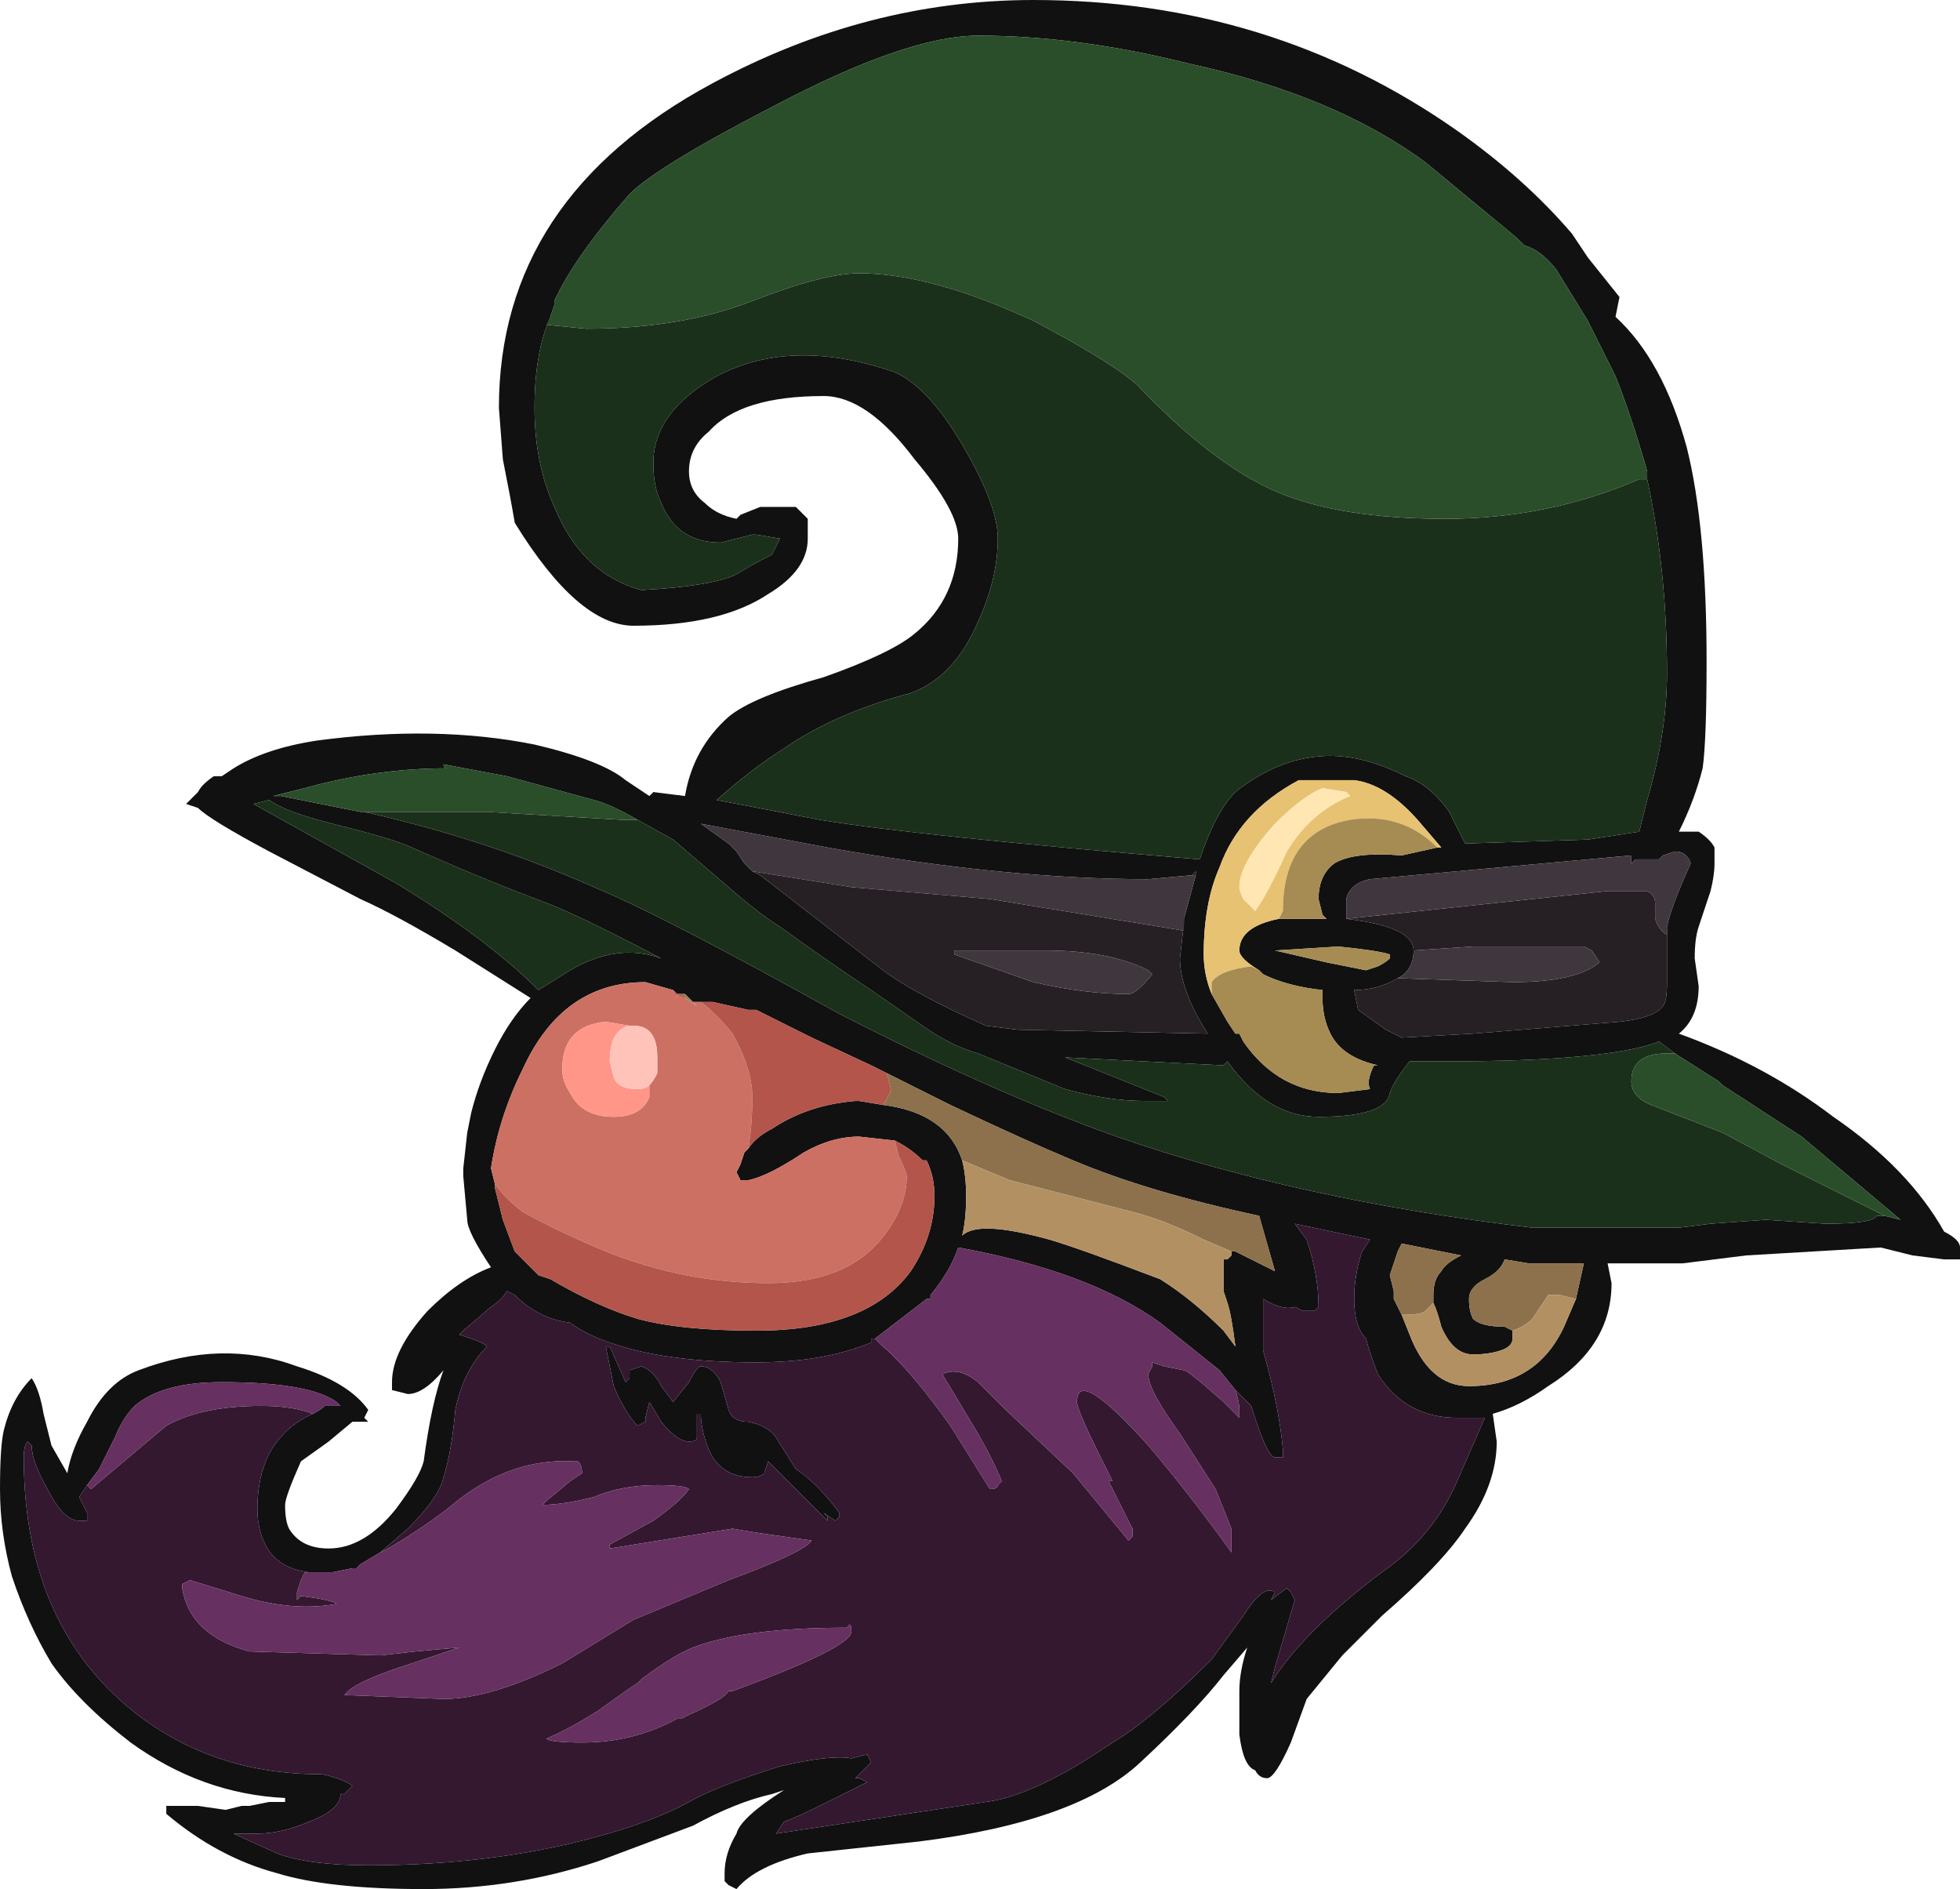 <?xml version="1.0" encoding="UTF-8" standalone="no"?>
<svg xmlns:ffdec="https://www.free-decompiler.com/flash" xmlns:xlink="http://www.w3.org/1999/xlink" ffdec:objectType="shape" height="23.85px" width="24.75px" xmlns="http://www.w3.org/2000/svg">
  <g transform="matrix(1.0, 0.0, 0.0, 1.0, 15.0, 21.2)">
    <path d="M5.8 -15.15 L5.8 -15.25 Q5.6 -15.95 5.4 -16.45 L5.05 -17.15 4.65 -17.8 Q4.45 -18.05 4.25 -18.1 L4.15 -18.2 3.0 -19.15 Q1.85 -20.0 0.0 -20.4 -1.4 -20.75 -2.65 -20.75 -3.55 -20.75 -5.25 -19.85 -6.7 -19.1 -7.05 -18.75 -7.75 -17.95 -8.0 -17.4 L-8.0 -17.35 -8.05 -17.2 Q-8.25 -16.75 -8.25 -16.05 -8.25 -15.35 -8.0 -14.8 -7.65 -13.95 -6.9 -13.75 -6.0 -13.8 -5.7 -13.95 -5.45 -14.1 -5.25 -14.2 L-5.15 -14.4 -5.45 -14.45 -5.5 -14.45 -5.9 -14.35 Q-6.45 -14.35 -6.65 -14.85 -6.75 -15.05 -6.75 -15.35 -6.75 -16.0 -5.95 -16.45 -5.0 -16.95 -3.7 -16.5 -3.25 -16.3 -2.8 -15.5 -2.4 -14.8 -2.4 -14.4 -2.4 -13.9 -2.65 -13.35 -2.95 -12.65 -3.5 -12.45 -4.45 -12.2 -5.1 -11.75 -5.5 -11.5 -5.95 -11.1 L-4.65 -10.85 Q-3.45 -10.65 0.15 -10.35 0.35 -10.95 0.6 -11.2 1.1 -11.6 1.65 -11.65 2.15 -11.7 2.75 -11.4 3.05 -11.3 3.3 -10.95 L3.5 -10.55 5.05 -10.6 5.7 -10.7 5.8 -11.1 Q6.05 -11.95 6.05 -12.7 6.05 -14.0 5.8 -15.15 M5.05 -17.95 L5.45 -17.45 5.4 -17.2 Q6.0 -16.65 6.3 -15.55 6.55 -14.55 6.55 -12.85 6.55 -11.85 6.5 -11.5 6.4 -11.1 6.2 -10.7 L6.45 -10.7 Q6.6 -10.6 6.65 -10.5 L6.65 -10.3 Q6.65 -10.15 6.6 -9.95 L6.45 -9.5 Q6.4 -9.35 6.4 -9.1 L6.45 -8.75 Q6.45 -8.35 6.2 -8.15 7.3 -7.75 8.15 -7.1 9.1 -6.45 9.55 -5.65 9.75 -5.55 9.75 -5.45 L9.75 -5.3 9.55 -5.3 9.15 -5.35 8.75 -5.45 7.05 -5.35 6.25 -5.25 5.3 -5.25 5.35 -5.0 Q5.35 -4.2 4.55 -3.7 4.2 -3.45 3.85 -3.35 L3.9 -3.0 Q3.9 -2.45 3.5 -1.9 3.2 -1.45 2.45 -0.8 L1.95 -0.3 1.5 0.25 1.3 0.8 Q1.1 1.25 1.0 1.25 0.9 1.25 0.85 1.15 0.7 1.1 0.65 0.7 L0.65 0.15 Q0.65 -0.1 0.75 -0.4 L0.45 -0.05 Q0.1 0.4 -0.6 1.05 -1.4 1.8 -3.4 2.05 L-4.8 2.2 Q-5.45 2.35 -5.7 2.65 L-5.8 2.6 -5.85 2.55 -5.85 2.45 Q-5.85 2.2 -5.7 1.95 -5.65 1.75 -5.1 1.4 L-5.25 1.45 Q-5.7 1.55 -6.25 1.85 L-7.45 2.3 Q-8.5 2.65 -9.65 2.65 -10.85 2.65 -11.5 2.45 -12.25 2.25 -12.9 1.7 L-12.9 1.6 -12.5 1.6 -12.15 1.65 -11.95 1.6 -11.85 1.6 -11.6 1.55 -11.4 1.55 -11.4 1.5 Q-12.45 1.45 -13.35 0.8 -14.0 0.3 -14.35 -0.2 -14.65 -0.7 -14.85 -1.3 -15.0 -1.85 -15.0 -2.4 -15.0 -2.95 -14.95 -3.15 -14.85 -3.55 -14.6 -3.8 -14.5 -3.65 -14.45 -3.35 L-14.35 -2.95 -14.15 -2.6 Q-14.1 -2.9 -13.9 -3.25 -13.65 -3.75 -13.25 -3.9 -12.2 -4.3 -11.25 -3.95 -10.6 -3.75 -10.35 -3.4 L-10.4 -3.3 -10.35 -3.25 -10.55 -3.25 -10.85 -3.0 -11.2 -2.75 Q-11.4 -2.3 -11.4 -2.2 -11.4 -2.0 -11.35 -1.9 -11.2 -1.65 -10.85 -1.65 -10.4 -1.65 -10.0 -2.15 -9.7 -2.55 -9.65 -2.75 -9.55 -3.5 -9.4 -3.9 -9.65 -3.6 -9.85 -3.6 L-10.05 -3.65 -10.05 -3.75 Q-10.05 -4.15 -9.6 -4.65 -9.2 -5.05 -8.8 -5.2 -9.1 -5.65 -9.1 -5.8 L-9.15 -6.35 -9.15 -6.45 -9.1 -6.9 -9.05 -7.15 Q-8.95 -7.55 -8.75 -7.95 -8.55 -8.35 -8.3 -8.6 L-9.25 -9.2 Q-10.0 -9.65 -10.45 -9.85 L-11.6 -10.45 Q-12.35 -10.85 -12.5 -11.0 L-12.65 -11.05 -12.5 -11.2 Q-12.45 -11.3 -12.3 -11.4 L-12.2 -11.4 -12.05 -11.5 Q-11.65 -11.75 -11.0 -11.85 -9.5 -12.05 -8.25 -11.8 -7.4 -11.6 -7.1 -11.35 L-6.8 -11.15 -6.75 -11.2 -6.35 -11.15 Q-6.25 -11.75 -5.8 -12.15 -5.5 -12.4 -4.6 -12.65 -3.75 -12.95 -3.45 -13.2 -2.9 -13.65 -2.9 -14.4 -2.9 -14.75 -3.45 -15.4 -4.05 -16.2 -4.6 -16.2 -5.65 -16.2 -6.05 -15.75 -6.3 -15.55 -6.3 -15.25 -6.3 -15.0 -6.1 -14.85 -5.95 -14.7 -5.7 -14.65 L-5.65 -14.7 -5.4 -14.8 -4.95 -14.8 -4.8 -14.65 -4.8 -14.4 Q-4.8 -14.0 -5.3 -13.7 -5.9 -13.3 -7.0 -13.3 -7.7 -13.3 -8.5 -14.6 -8.55 -14.9 -8.65 -15.4 L-8.7 -16.05 Q-8.7 -18.7 -6.0 -20.15 -4.05 -21.2 -1.95 -21.2 1.05 -21.2 3.4 -19.55 4.25 -18.95 4.85 -18.25 L5.05 -17.95 M6.05 -9.4 L6.05 -9.5 Q6.1 -9.75 6.35 -10.3 6.3 -10.45 6.15 -10.45 L6.0 -10.4 5.95 -10.35 5.65 -10.35 5.6 -10.3 5.6 -10.4 2.3 -10.1 Q2.05 -10.05 2.0 -9.85 L2.0 -9.6 Q2.85 -9.5 2.85 -9.2 2.85 -8.95 2.65 -8.85 2.4 -8.7 2.1 -8.7 L2.15 -8.45 2.5 -8.2 2.7 -8.1 3.6 -8.15 5.45 -8.3 Q5.9 -8.35 6.0 -8.5 6.05 -8.55 6.05 -8.8 L6.05 -9.4 M6.15 -7.9 L5.95 -8.05 Q5.3 -7.8 3.25 -7.8 L2.8 -7.8 Q2.6 -7.55 2.55 -7.4 2.5 -7.1 1.65 -7.1 1.0 -7.1 0.5 -7.8 L0.45 -7.75 -1.55 -7.85 -0.3 -7.35 -0.25 -7.3 -0.55 -7.3 Q-1.0 -7.3 -1.55 -7.45 L-2.65 -7.9 Q-3.0 -8.0 -3.35 -8.25 L-4.0 -8.7 Q-4.6 -9.1 -5.15 -9.5 -5.4 -9.65 -5.8 -10.0 L-6.5 -10.6 -6.95 -10.85 Q-7.3 -11.05 -7.5 -11.1 L-8.6 -11.4 -9.4 -11.55 Q-9.4 -11.5 -9.35 -11.5 -10.25 -11.5 -11.15 -11.25 L-11.55 -11.15 -11.45 -11.15 -10.45 -10.95 -10.4 -10.95 Q-8.85 -10.6 -7.5 -10.0 -6.65 -9.65 -4.4 -8.4 -2.45 -7.4 -0.9 -6.85 1.4 -6.05 4.35 -5.7 L6.2 -5.7 6.6 -5.75 7.3 -5.8 8.05 -5.75 Q8.65 -5.75 8.7 -5.85 L8.8 -5.85 9.0 -5.8 7.75 -6.85 6.75 -7.5 6.7 -7.55 6.15 -7.9 M3.15 -10.5 L3.2 -10.5 2.9 -10.85 Q2.5 -11.3 2.1 -11.35 L1.4 -11.35 Q0.65 -10.95 0.4 -10.25 0.2 -9.8 0.2 -9.15 0.2 -8.9 0.3 -8.65 L0.5 -8.3 0.6 -8.15 0.65 -8.15 0.7 -8.05 Q1.15 -7.4 1.9 -7.4 L2.3 -7.45 Q2.25 -7.55 2.35 -7.75 L2.4 -7.75 Q1.95 -7.85 1.8 -8.15 1.7 -8.35 1.7 -8.6 L1.7 -8.7 Q1.25 -8.75 0.95 -8.9 L0.9 -8.95 Q0.65 -9.1 0.65 -9.2 0.65 -9.5 1.15 -9.6 L1.75 -9.6 1.7 -9.65 1.65 -9.85 Q1.65 -10.15 1.85 -10.3 2.1 -10.45 2.7 -10.4 L3.15 -10.5 M2.4 -9.0 Q2.5 -9.05 2.55 -9.1 L2.55 -9.15 Q2.4 -9.2 1.9 -9.25 L1.1 -9.2 1.75 -9.05 2.25 -8.95 2.4 -9.0 M0.05 -10.15 L-0.5 -10.1 Q-2.3 -10.1 -4.55 -10.5 L-6.15 -10.8 -5.8 -10.55 -5.7 -10.45 -5.6 -10.3 -5.5 -10.2 -5.4 -10.15 -3.85 -8.95 Q-3.45 -8.65 -2.55 -8.25 L-2.15 -8.2 0.25 -8.15 Q-0.1 -8.7 -0.1 -9.1 L-0.05 -9.55 -0.05 -9.6 0.1 -10.15 0.1 -10.2 0.05 -10.15 M4.9 -4.8 L5.0 -5.25 4.3 -5.25 4.0 -5.3 Q3.95 -5.15 3.75 -5.05 3.55 -4.95 3.55 -4.8 3.55 -4.65 3.6 -4.55 3.7 -4.45 4.0 -4.45 L4.1 -4.4 4.1 -4.3 Q4.1 -4.2 3.95 -4.15 3.8 -4.1 3.6 -4.1 3.35 -4.1 3.2 -4.45 3.15 -4.65 3.1 -4.75 L3.1 -4.85 Q3.1 -5.05 3.2 -5.15 3.25 -5.25 3.45 -5.35 L2.7 -5.5 2.65 -5.4 2.55 -5.1 2.6 -4.9 2.6 -4.8 2.7 -4.6 2.8 -4.35 Q3.05 -3.7 3.55 -3.7 4.4 -3.7 4.75 -4.45 L4.9 -4.8 M-13.9 -2.45 L-14.0 -2.3 -13.9 -2.1 -13.9 -2.0 -14.0 -2.0 Q-14.2 -2.0 -14.4 -2.4 -14.6 -2.75 -14.6 -2.95 L-14.65 -3.0 Q-14.7 -2.95 -14.7 -2.8 -14.7 -0.85 -13.5 0.25 -12.45 1.2 -10.95 1.2 -10.9 1.2 -10.75 1.25 -10.6 1.3 -10.55 1.35 L-10.65 1.45 -10.7 1.45 Q-10.7 1.65 -11.1 1.8 -11.45 1.95 -11.75 1.95 L-12.05 1.95 -11.5 2.2 Q-11.1 2.35 -10.35 2.35 -8.8 2.35 -7.5 2.0 -6.75 1.8 -6.3 1.55 -5.95 1.35 -5.15 1.1 -4.5 0.95 -4.25 1.0 L-4.05 0.95 -4.0 1.05 -4.2 1.25 -4.15 1.25 -4.05 1.3 -4.55 1.55 Q-4.95 1.75 -5.1 1.8 L-5.2 1.95 -2.55 1.55 Q-2.15 1.5 -1.6 1.2 -1.4 1.1 -0.95 0.8 -0.45 0.5 0.3 -0.25 L0.7 -0.8 Q0.95 -1.2 1.1 -1.1 L1.05 -1.0 1.25 -1.15 1.3 -1.1 1.35 -1.0 1.1 -0.15 1.05 0.05 Q1.45 -0.6 2.45 -1.35 3.1 -1.8 3.4 -2.5 L3.75 -3.3 3.4 -3.3 Q2.75 -3.3 2.4 -3.85 2.3 -4.1 2.25 -4.3 2.1 -4.45 2.1 -4.8 2.1 -5.1 2.2 -5.4 L2.3 -5.55 1.35 -5.75 1.5 -5.55 Q1.65 -5.1 1.65 -4.7 L1.6 -4.65 1.45 -4.65 1.35 -4.7 Q1.2 -4.65 0.95 -4.8 L0.95 -4.15 Q1.15 -3.45 1.2 -2.9 L1.2 -2.8 1.1 -2.8 Q1.0 -2.8 0.8 -3.45 L0.6 -3.65 0.4 -3.9 -0.35 -4.5 Q-1.25 -5.15 -2.9 -5.45 -3.0 -5.15 -3.25 -4.85 L-3.25 -4.8 -3.3 -4.8 -3.95 -4.3 -4.0 -4.3 -4.0 -4.25 Q-4.6 -4.0 -5.45 -4.0 -6.6 -4.0 -7.3 -4.25 -7.6 -4.35 -7.8 -4.5 -8.2 -4.55 -8.5 -4.85 L-8.6 -4.9 Q-8.65 -4.8 -8.8 -4.7 L-9.15 -4.4 -9.2 -4.35 -9.05 -4.3 Q-8.9 -4.25 -8.85 -4.2 -9.15 -3.9 -9.25 -3.4 -9.3 -2.85 -9.4 -2.55 -9.45 -2.3 -9.85 -1.9 L-10.2 -1.6 -10.45 -1.45 -10.5 -1.4 -10.55 -1.4 -10.8 -1.35 -11.1 -1.35 Q-11.5 -1.4 -11.65 -1.7 -11.75 -1.9 -11.75 -2.15 -11.75 -2.55 -11.6 -2.85 -11.4 -3.2 -11.05 -3.35 -10.95 -3.4 -10.9 -3.45 L-10.7 -3.45 -10.75 -3.5 Q-11.1 -3.75 -12.2 -3.75 -12.95 -3.75 -13.3 -3.45 -13.45 -3.3 -13.55 -3.05 L-13.75 -2.65 -13.9 -2.45 M-2.85 -6.55 Q-2.8 -6.35 -2.8 -6.1 -2.8 -5.8 -2.85 -5.6 -2.65 -5.8 -1.75 -5.55 -1.4 -5.45 -0.35 -5.05 0.05 -4.8 0.45 -4.4 L0.6 -4.2 Q0.55 -4.6 0.5 -4.75 L0.45 -4.9 0.45 -5.3 0.5 -5.3 0.55 -5.35 0.55 -5.4 0.6 -5.4 1.1 -5.15 0.9 -5.85 Q-0.5 -6.15 -1.45 -6.55 -2.05 -6.8 -3.0 -7.25 L-3.8 -7.65 -4.0 -7.75 -4.75 -8.1 Q-4.95 -8.2 -5.45 -8.45 L-5.55 -8.45 -6.0 -8.55 -6.15 -8.55 -6.25 -8.55 -6.35 -8.65 -6.45 -8.65 -6.5 -8.7 -6.85 -8.8 Q-7.9 -8.8 -8.4 -7.7 -8.7 -7.1 -8.8 -6.45 L-8.75 -6.25 -8.75 -6.2 -8.65 -5.8 -8.5 -5.4 -8.2 -5.1 -8.05 -5.05 Q-7.45 -4.7 -6.95 -4.55 -6.4 -4.4 -5.45 -4.4 -4.05 -4.4 -3.5 -5.15 -3.2 -5.6 -3.2 -6.1 -3.2 -6.35 -3.3 -6.55 L-3.35 -6.55 Q-3.5 -6.7 -3.7 -6.8 L-4.15 -6.85 Q-4.5 -6.85 -4.85 -6.65 -5.3 -6.35 -5.55 -6.3 L-5.65 -6.3 -5.7 -6.4 -5.65 -6.5 -5.6 -6.65 -5.55 -6.7 Q-5.45 -6.85 -5.25 -6.95 -4.8 -7.25 -4.2 -7.3 L-4.15 -7.3 -3.85 -7.25 Q-3.05 -7.15 -2.85 -6.55 M-11.8 -11.05 L-10.0 -10.05 Q-8.85 -9.35 -8.2 -8.7 L-7.8 -8.95 Q-7.2 -9.3 -6.65 -9.1 -7.7 -9.65 -8.1 -9.8 -8.9 -10.1 -9.8 -10.5 -10.0 -10.6 -10.8 -10.8 -11.4 -10.95 -11.6 -11.1 L-11.8 -11.05 M-7.3 -4.2 L-7.1 -3.75 -7.05 -3.8 -7.05 -3.9 -6.9 -3.95 Q-6.75 -3.9 -6.65 -3.7 L-6.5 -3.5 -6.3 -3.75 Q-6.2 -3.95 -6.15 -3.95 -6.0 -3.95 -5.9 -3.75 L-5.8 -3.4 Q-5.75 -3.25 -5.55 -3.25 -5.3 -3.2 -5.2 -3.05 L-4.95 -2.65 Q-4.7 -2.5 -4.4 -2.1 L-4.4 -2.05 -4.45 -2.0 -4.6 -2.1 -4.55 -2.05 -4.55 -2.0 -5.3 -2.75 -5.35 -2.6 Q-5.4 -2.55 -5.5 -2.55 -5.9 -2.55 -6.05 -2.9 -6.15 -3.15 -6.15 -3.35 L-6.2 -3.35 -6.2 -3.05 Q-6.2 -3.0 -6.3 -3.0 -6.45 -3.0 -6.65 -3.25 L-6.8 -3.5 -6.85 -3.3 -6.85 -3.25 -6.95 -3.2 Q-7.1 -3.35 -7.25 -3.7 L-7.35 -4.2 -7.3 -4.2" fill="#111111" fill-rule="evenodd" stroke="none"/>
    <path d="M2.0 -9.6 L5.3 -9.95 5.8 -9.95 Q5.9 -9.9 5.9 -9.8 L5.9 -9.6 Q5.95 -9.45 6.05 -9.4 L6.05 -8.8 Q6.05 -8.55 6.0 -8.5 5.9 -8.35 5.45 -8.3 L3.6 -8.15 2.7 -8.1 2.5 -8.2 2.15 -8.45 2.1 -8.7 Q2.4 -8.7 2.65 -8.85 L4.1 -8.8 Q4.9 -8.8 5.2 -9.05 L5.1 -9.2 5.0 -9.25 3.6 -9.25 2.85 -9.2 Q2.85 -9.5 2.0 -9.6 M0.1 -10.15 L0.05 -10.15 0.1 -10.2 0.1 -10.15 M-5.5 -10.2 L-4.25 -10.0 -2.5 -9.85 -0.05 -9.45 -0.05 -9.55 -0.1 -9.1 Q-0.1 -8.7 0.25 -8.15 L-2.15 -8.2 -2.55 -8.25 Q-3.45 -8.65 -3.85 -8.95 L-5.4 -10.15 -5.5 -10.2 M-2.95 -9.2 L-2.95 -9.15 -1.95 -8.8 Q-1.3 -8.65 -0.75 -8.65 -0.65 -8.65 -0.45 -8.9 L-0.5 -8.95 Q-1.0 -9.2 -1.8 -9.2 L-2.95 -9.2" fill="#262024" fill-rule="evenodd" stroke="none"/>
    <path d="M6.05 -9.4 Q5.95 -9.45 5.9 -9.6 L5.9 -9.8 Q5.9 -9.9 5.8 -9.95 L5.3 -9.95 2.0 -9.6 2.0 -9.85 Q2.05 -10.05 2.3 -10.1 L5.6 -10.4 5.6 -10.3 5.65 -10.35 5.95 -10.35 6.0 -10.4 6.15 -10.45 Q6.3 -10.45 6.35 -10.3 6.1 -9.75 6.05 -9.5 L6.05 -9.4 M2.85 -9.2 L3.6 -9.25 5.0 -9.25 5.1 -9.2 5.2 -9.05 Q4.9 -8.8 4.1 -8.8 L2.65 -8.85 Q2.85 -8.95 2.85 -9.2 M0.05 -10.15 L0.1 -10.15 -0.05 -9.6 -0.05 -9.55 -0.05 -9.45 -2.5 -9.85 -4.25 -10.0 -5.5 -10.2 -5.6 -10.3 -5.7 -10.45 -5.8 -10.55 -6.15 -10.8 -4.55 -10.5 Q-2.3 -10.1 -0.5 -10.1 L0.05 -10.15 M-2.95 -9.2 L-1.8 -9.2 Q-1.0 -9.2 -0.5 -8.95 L-0.45 -8.9 Q-0.65 -8.65 -0.75 -8.65 -1.3 -8.65 -1.95 -8.8 L-2.95 -9.15 -2.95 -9.2" fill="#40363d" fill-rule="evenodd" stroke="none"/>
    <path d="M1.7 -11.25 Q1.45 -11.15 1.1 -10.8 0.65 -10.3 0.65 -10.0 0.65 -9.95 0.7 -9.85 0.8 -9.75 0.85 -9.7 1.0 -9.9 1.25 -10.45 1.55 -10.95 2.05 -11.15 L2.0 -11.2 1.7 -11.25 M0.3 -8.65 Q0.2 -8.9 0.2 -9.15 0.2 -9.8 0.4 -10.25 0.65 -10.95 1.4 -11.35 L2.1 -11.35 Q2.5 -11.3 2.9 -10.85 L3.2 -10.5 3.15 -10.5 Q2.7 -10.95 2.05 -10.85 1.2 -10.7 1.2 -9.7 L1.15 -9.6 Q0.65 -9.5 0.65 -9.2 0.65 -9.1 0.9 -8.95 L0.8 -9.0 Q0.4 -8.95 0.3 -8.8 L0.3 -8.65" fill="#e6c272" fill-rule="evenodd" stroke="none"/>
    <path d="M0.3 -8.65 L0.3 -8.8 Q0.4 -8.95 0.8 -9.0 L0.9 -8.95 0.95 -8.9 Q1.25 -8.75 1.7 -8.7 L1.7 -8.6 Q1.7 -8.35 1.8 -8.15 1.95 -7.85 2.4 -7.75 L2.35 -7.75 Q2.25 -7.55 2.3 -7.45 L1.9 -7.4 Q1.15 -7.4 0.7 -8.05 L0.65 -8.15 0.6 -8.15 0.5 -8.3 0.3 -8.65 M1.15 -9.6 L1.2 -9.7 Q1.2 -10.7 2.05 -10.85 2.7 -10.95 3.15 -10.5 L2.7 -10.4 Q2.1 -10.45 1.85 -10.3 1.65 -10.15 1.65 -9.85 L1.7 -9.65 1.75 -9.6 1.15 -9.6 M2.4 -9.0 L2.25 -8.95 1.75 -9.05 1.1 -9.2 1.9 -9.25 Q2.4 -9.2 2.55 -9.15 L2.55 -9.1 Q2.5 -9.05 2.4 -9.0" fill="#a68c52" fill-rule="evenodd" stroke="none"/>
    <path d="M-6.35 -8.6 L-6.45 -8.65 -6.35 -8.65 -6.25 -8.55 -6.2 -8.5 -6.35 -8.6" fill="#997d54" fill-rule="evenodd" stroke="none"/>
    <path d="M-4.95 -7.7 L-4.95 -7.7 M-6.15 -8.55 Q-5.95 -8.4 -5.75 -8.15 -5.5 -7.7 -5.5 -7.35 -5.5 -7.0 -5.55 -6.7 L-5.6 -6.65 -5.65 -6.5 -5.7 -6.4 -5.65 -6.3 -5.55 -6.3 Q-5.3 -6.35 -4.85 -6.65 -4.5 -6.85 -4.15 -6.85 L-3.7 -6.8 -3.65 -6.6 Q-3.55 -6.4 -3.55 -6.35 -3.55 -6.0 -3.8 -5.65 -4.25 -5.0 -5.3 -5.0 -6.35 -5.0 -7.35 -5.4 -7.95 -5.65 -8.4 -5.9 -8.6 -6.05 -8.75 -6.25 L-8.8 -6.45 Q-8.7 -7.1 -8.4 -7.7 -7.9 -8.8 -6.85 -8.8 L-6.5 -8.7 -6.45 -8.6 -6.45 -8.65 -6.4 -8.65 -6.35 -8.6 -6.2 -8.5 -6.25 -8.55 -6.15 -8.55 M-7.05 -8.25 L-7.35 -8.3 Q-7.9 -8.25 -7.9 -7.7 -7.9 -7.55 -7.8 -7.4 -7.65 -7.1 -7.25 -7.1 -6.9 -7.1 -6.8 -7.35 L-6.8 -7.5 Q-6.75 -7.55 -6.7 -7.65 L-6.7 -7.85 Q-6.7 -8.25 -7.0 -8.25 L-7.05 -8.25" fill="#cc7064" fill-rule="evenodd" stroke="none"/>
    <path d="M-7.05 -8.25 Q-7.3 -8.2 -7.3 -7.8 L-7.25 -7.6 Q-7.2 -7.45 -6.95 -7.45 -6.85 -7.45 -6.8 -7.5 L-6.8 -7.35 Q-6.9 -7.1 -7.25 -7.1 -7.65 -7.1 -7.8 -7.4 -7.9 -7.55 -7.9 -7.7 -7.9 -8.25 -7.35 -8.3 L-7.05 -8.25" fill="#ff9687" fill-rule="evenodd" stroke="none"/>
    <path d="M-6.8 -7.5 Q-6.85 -7.45 -6.95 -7.45 -7.2 -7.45 -7.25 -7.6 L-7.3 -7.8 Q-7.3 -8.2 -7.05 -8.25 L-7.0 -8.25 Q-6.7 -8.25 -6.7 -7.85 L-6.7 -7.65 Q-6.75 -7.55 -6.8 -7.5" fill="#ffc3ba" fill-rule="evenodd" stroke="none"/>
    <path d="M-3.8 -7.65 L-3.75 -7.45 Q-3.75 -7.4 -3.85 -7.25 L-4.15 -7.3 -4.2 -7.3 Q-4.8 -7.25 -5.25 -6.95 -5.45 -6.85 -5.55 -6.7 -5.5 -7.0 -5.5 -7.35 -5.5 -7.7 -5.75 -8.15 -5.95 -8.4 -6.15 -8.55 L-6.0 -8.55 -5.55 -8.45 -5.45 -8.45 Q-4.95 -8.2 -4.75 -8.1 L-4.0 -7.75 -3.8 -7.65 M-4.95 -7.7 L-4.95 -7.7 M-6.35 -8.6 L-6.4 -8.65 -6.45 -8.65 -6.45 -8.6 -6.5 -8.7 -6.45 -8.65 -6.35 -8.6 M-8.75 -6.25 Q-8.6 -6.05 -8.4 -5.9 -7.95 -5.65 -7.35 -5.4 -6.35 -5.0 -5.3 -5.0 -4.25 -5.0 -3.8 -5.65 -3.55 -6.0 -3.55 -6.35 -3.55 -6.4 -3.65 -6.6 L-3.7 -6.8 Q-3.5 -6.7 -3.35 -6.55 L-3.3 -6.55 Q-3.2 -6.35 -3.2 -6.1 -3.2 -5.6 -3.5 -5.15 -4.05 -4.4 -5.45 -4.4 -6.4 -4.4 -6.95 -4.55 -7.45 -4.7 -8.05 -5.05 L-8.2 -5.1 -8.5 -5.4 -8.65 -5.8 -8.75 -6.2 -8.75 -6.25" fill="#b3554b" fill-rule="evenodd" stroke="none"/>
    <path d="M1.7 -11.25 L2.0 -11.2 2.05 -11.15 Q1.55 -10.95 1.25 -10.45 1.0 -9.9 0.85 -9.7 0.8 -9.75 0.7 -9.85 0.65 -9.95 0.65 -10.0 0.65 -10.3 1.1 -10.8 1.45 -11.15 1.7 -11.25" fill="#ffe6b2" fill-rule="evenodd" stroke="none"/>
    <path d="M-8.05 -17.2 L-8.1 -17.1 -7.6 -17.05 Q-6.4 -17.05 -5.5 -17.4 -4.6 -17.75 -4.15 -17.75 -3.25 -17.75 -1.95 -17.15 -1.0 -16.65 -0.65 -16.35 0.3 -15.35 1.1 -15.0 1.9 -14.65 3.25 -14.65 4.55 -14.65 5.7 -15.15 L5.8 -15.15 Q6.05 -14.0 6.05 -12.7 6.05 -11.95 5.8 -11.1 L5.7 -10.7 5.05 -10.6 3.5 -10.55 3.3 -10.95 Q3.05 -11.3 2.75 -11.4 2.15 -11.7 1.65 -11.65 1.1 -11.6 0.6 -11.2 0.35 -10.95 0.15 -10.35 -3.45 -10.65 -4.65 -10.85 L-5.95 -11.1 Q-5.5 -11.5 -5.1 -11.75 -4.45 -12.2 -3.5 -12.45 -2.95 -12.65 -2.65 -13.35 -2.4 -13.9 -2.4 -14.4 -2.4 -14.8 -2.8 -15.5 -3.25 -16.3 -3.7 -16.5 -5.0 -16.95 -5.95 -16.45 -6.75 -16.0 -6.75 -15.35 -6.75 -15.05 -6.65 -14.85 -6.45 -14.35 -5.9 -14.35 L-5.5 -14.45 -5.45 -14.45 -5.15 -14.4 -5.25 -14.2 Q-5.45 -14.1 -5.7 -13.95 -6.0 -13.8 -6.9 -13.75 -7.65 -13.95 -8.0 -14.8 -8.25 -15.35 -8.25 -16.05 -8.25 -16.75 -8.05 -17.2 M6.15 -7.9 L6.05 -7.9 Q5.6 -7.9 5.6 -7.55 5.6 -7.35 5.85 -7.25 L6.75 -6.9 7.5 -6.5 8.8 -5.85 8.7 -5.85 Q8.65 -5.75 8.05 -5.75 L7.3 -5.8 6.6 -5.75 6.2 -5.7 4.35 -5.7 Q1.4 -6.05 -0.9 -6.85 -2.45 -7.4 -4.4 -8.4 -6.65 -9.65 -7.5 -10.0 -8.85 -10.6 -10.4 -10.95 L-8.85 -10.95 -7.15 -10.85 -6.95 -10.85 -6.5 -10.6 -5.8 -10.0 Q-5.4 -9.65 -5.15 -9.5 -4.6 -9.1 -4.0 -8.7 L-3.35 -8.25 Q-3.0 -8.0 -2.65 -7.9 L-1.55 -7.45 Q-1.0 -7.3 -0.55 -7.3 L-0.25 -7.3 -0.3 -7.35 -1.55 -7.85 0.45 -7.75 0.5 -7.8 Q1.0 -7.1 1.65 -7.1 2.5 -7.1 2.55 -7.4 2.6 -7.55 2.8 -7.8 L3.25 -7.8 Q5.3 -7.8 5.95 -8.05 L6.15 -7.9 M-11.8 -11.05 L-11.6 -11.1 Q-11.4 -10.95 -10.8 -10.8 -10.0 -10.6 -9.8 -10.5 -8.9 -10.1 -8.1 -9.8 -7.7 -9.65 -6.65 -9.1 -7.2 -9.3 -7.8 -8.95 L-8.2 -8.7 Q-8.85 -9.35 -10.0 -10.05 L-11.8 -11.05" fill="#1a301a" fill-rule="evenodd" stroke="none"/>
    <path d="M-8.05 -17.2 L-8.0 -17.35 -8.0 -17.4 Q-7.75 -17.95 -7.05 -18.75 -6.7 -19.1 -5.25 -19.85 -3.55 -20.75 -2.65 -20.75 -1.4 -20.75 0.0 -20.4 1.85 -20.0 3.0 -19.15 L4.15 -18.2 4.25 -18.1 Q4.45 -18.05 4.65 -17.8 L5.05 -17.15 5.4 -16.45 Q5.6 -15.95 5.8 -15.25 L5.8 -15.15 5.7 -15.15 Q4.55 -14.65 3.25 -14.65 1.9 -14.65 1.1 -15.0 0.3 -15.35 -0.65 -16.35 -1.0 -16.65 -1.95 -17.15 -3.25 -17.75 -4.15 -17.75 -4.6 -17.75 -5.5 -17.4 -6.4 -17.05 -7.6 -17.05 L-8.1 -17.1 -8.05 -17.2 M8.8 -5.85 L7.5 -6.5 6.75 -6.9 5.85 -7.25 Q5.6 -7.35 5.6 -7.55 5.6 -7.9 6.05 -7.9 L6.15 -7.9 6.7 -7.55 6.75 -7.5 7.75 -6.85 9.0 -5.8 8.8 -5.85 M-6.95 -10.85 L-7.15 -10.85 -8.85 -10.95 -10.4 -10.95 -10.45 -10.95 -11.45 -11.15 -11.55 -11.15 -11.15 -11.25 Q-10.25 -11.5 -9.35 -11.5 -9.4 -11.5 -9.4 -11.55 L-8.6 -11.4 -7.5 -11.1 Q-7.3 -11.05 -6.95 -10.85" fill="#2a4d2a" fill-rule="evenodd" stroke="none"/>
    <path d="M0.6 -3.65 L0.8 -3.45 Q1.0 -2.8 1.1 -2.8 L1.2 -2.8 1.2 -2.9 Q1.15 -3.45 0.95 -4.15 L0.95 -4.8 Q1.2 -4.65 1.35 -4.7 L1.45 -4.65 1.6 -4.65 1.65 -4.7 Q1.65 -5.1 1.5 -5.55 L1.35 -5.75 2.3 -5.55 2.2 -5.4 Q2.1 -5.1 2.1 -4.8 2.1 -4.45 2.25 -4.3 2.3 -4.1 2.4 -3.85 2.75 -3.3 3.4 -3.3 L3.75 -3.3 3.4 -2.5 Q3.1 -1.8 2.45 -1.35 1.45 -0.6 1.05 0.05 L1.1 -0.15 1.35 -1.0 1.3 -1.1 1.25 -1.15 1.05 -1.0 1.1 -1.1 Q0.95 -1.2 0.7 -0.8 L0.3 -0.25 Q-0.45 0.5 -0.95 0.8 -1.4 1.1 -1.6 1.2 -2.15 1.5 -2.55 1.55 L-5.2 1.95 -5.1 1.8 Q-4.95 1.75 -4.55 1.55 L-4.05 1.3 -4.15 1.25 -4.2 1.25 -4.0 1.05 -4.05 0.95 -4.25 1.0 Q-4.5 0.95 -5.15 1.1 -5.95 1.35 -6.3 1.55 -6.75 1.8 -7.5 2.0 -8.8 2.35 -10.35 2.35 -11.1 2.35 -11.5 2.2 L-12.05 1.95 -11.75 1.95 Q-11.45 1.95 -11.1 1.8 -10.7 1.65 -10.7 1.45 L-10.65 1.45 -10.55 1.35 Q-10.6 1.3 -10.75 1.25 -10.9 1.2 -10.95 1.2 -12.45 1.2 -13.5 0.25 -14.7 -0.85 -14.7 -2.8 -14.7 -2.95 -14.65 -3.0 L-14.6 -2.95 Q-14.6 -2.75 -14.4 -2.4 -14.2 -2.0 -14.0 -2.0 L-13.9 -2.0 -13.9 -2.1 -14.0 -2.3 -13.9 -2.45 -13.85 -2.4 -12.9 -3.2 Q-12.45 -3.45 -11.7 -3.45 -11.3 -3.45 -11.05 -3.35 -11.4 -3.2 -11.6 -2.85 -11.75 -2.55 -11.75 -2.15 -11.75 -1.9 -11.65 -1.7 -11.5 -1.4 -11.1 -1.35 L-11.15 -1.35 -11.2 -1.25 -11.25 -1.1 -11.25 -1.0 -11.2 -1.05 Q-10.8 -1.0 -10.75 -0.95 -11.3 -0.85 -11.95 -1.05 L-12.6 -1.25 -12.7 -1.2 -12.7 -1.15 Q-12.6 -0.55 -11.85 -0.35 L-10.2 -0.3 -9.75 -0.35 -9.2 -0.4 -9.95 -0.15 Q-10.55 0.05 -10.65 0.2 L-9.4 0.25 Q-8.8 0.25 -7.9 -0.2 L-7.0 -0.75 -5.8 -1.25 Q-4.85 -1.6 -4.75 -1.75 L-5.45 -1.85 -5.75 -1.9 -7.3 -1.65 -7.3 -1.7 -6.75 -2.0 Q-6.4 -2.25 -6.3 -2.4 -6.35 -2.45 -6.7 -2.45 -7.15 -2.45 -7.5 -2.3 -7.9 -2.2 -8.15 -2.2 L-8.1 -2.25 -7.8 -2.5 -7.65 -2.6 Q-7.65 -2.7 -7.7 -2.75 L-7.75 -2.75 Q-8.6 -2.8 -9.35 -2.15 -9.75 -1.85 -10.1 -1.65 L-10.2 -1.6 -9.85 -1.9 Q-9.45 -2.3 -9.4 -2.55 -9.3 -2.85 -9.25 -3.4 -9.15 -3.9 -8.85 -4.2 -8.9 -4.25 -9.05 -4.3 L-9.2 -4.35 -9.15 -4.4 -8.8 -4.7 Q-8.65 -4.8 -8.6 -4.9 L-8.5 -4.85 Q-8.2 -4.55 -7.8 -4.5 -7.6 -4.35 -7.3 -4.25 -6.6 -4.0 -5.45 -4.0 -4.6 -4.0 -4.0 -4.25 L-4.0 -4.3 -3.95 -4.3 -3.85 -4.2 Q-3.5 -3.9 -3.0 -3.2 L-2.5 -2.4 Q-2.4 -2.4 -2.4 -2.45 L-2.35 -2.5 Q-2.45 -2.75 -2.65 -3.1 L-3.1 -3.85 Q-2.9 -3.95 -2.65 -3.75 L-2.3 -3.4 -1.45 -2.6 -0.75 -1.75 -0.7 -1.8 -0.7 -1.9 -1.0 -2.5 -0.95 -2.5 -1.1 -2.8 Q-1.4 -3.4 -1.4 -3.5 -1.4 -3.95 -0.5 -2.95 0.05 -2.3 0.55 -1.6 L0.55 -1.9 0.35 -2.4 -0.1 -3.1 Q-0.5 -3.65 -0.5 -3.85 L-0.45 -3.95 -0.45 -4.0 -0.3 -3.95 -0.05 -3.9 Q0.0 -3.9 0.45 -3.5 L0.65 -3.3 0.65 -3.4 Q0.65 -3.5 0.6 -3.65 M-7.3 -4.2 L-7.35 -4.2 -7.25 -3.7 Q-7.1 -3.35 -6.95 -3.2 L-6.85 -3.25 -6.85 -3.3 -6.8 -3.5 -6.65 -3.25 Q-6.45 -3.0 -6.3 -3.0 -6.2 -3.0 -6.2 -3.05 L-6.2 -3.35 -6.15 -3.35 Q-6.15 -3.15 -6.05 -2.9 -5.9 -2.55 -5.5 -2.55 -5.4 -2.55 -5.35 -2.6 L-5.3 -2.75 -4.55 -2.0 -4.55 -2.05 -4.6 -2.1 -4.45 -2.0 -4.4 -2.05 -4.4 -2.1 Q-4.7 -2.5 -4.95 -2.65 L-5.2 -3.05 Q-5.3 -3.2 -5.55 -3.25 -5.75 -3.25 -5.8 -3.4 L-5.9 -3.75 Q-6.0 -3.95 -6.15 -3.95 -6.2 -3.95 -6.3 -3.75 L-6.5 -3.5 -6.65 -3.7 Q-6.75 -3.9 -6.9 -3.95 L-7.05 -3.9 -7.05 -3.8 -7.1 -3.75 -7.3 -4.2 M-4.25 -0.6 Q-4.25 -0.75 -4.3 -0.65 -5.6 -0.65 -6.25 -0.4 -6.5 -0.3 -6.9 0.0 L-6.95 0.05 -7.1 0.15 -7.45 0.4 Q-7.85 0.65 -8.1 0.75 -8.05 0.8 -7.65 0.8 -7.0 0.8 -6.45 0.5 L-6.4 0.5 -6.3 0.45 Q-5.85 0.25 -5.8 0.15 L-5.75 0.15 Q-4.25 -0.4 -4.25 -0.6" fill="#331830" fill-rule="evenodd" stroke="none"/>
    <path d="M0.6 -3.65 Q0.65 -3.5 0.65 -3.4 L0.65 -3.3 0.45 -3.5 Q0.0 -3.9 -0.05 -3.9 L-0.3 -3.95 -0.45 -4.0 -0.45 -3.95 -0.5 -3.85 Q-0.5 -3.65 -0.1 -3.1 L0.35 -2.4 0.55 -1.9 0.55 -1.6 Q0.05 -2.3 -0.5 -2.95 -1.4 -3.95 -1.4 -3.5 -1.4 -3.4 -1.1 -2.8 L-0.95 -2.5 -1.0 -2.5 -0.7 -1.9 -0.7 -1.8 -0.75 -1.75 -1.45 -2.6 -2.3 -3.4 -2.65 -3.75 Q-2.9 -3.95 -3.1 -3.85 L-2.65 -3.1 Q-2.45 -2.75 -2.35 -2.5 L-2.4 -2.45 Q-2.4 -2.4 -2.5 -2.4 L-3.0 -3.2 Q-3.5 -3.9 -3.85 -4.2 L-3.95 -4.3 -3.3 -4.8 -3.25 -4.8 -3.25 -4.85 Q-3.0 -5.15 -2.9 -5.45 -1.25 -5.15 -0.35 -4.5 L0.4 -3.9 0.6 -3.65 M-10.2 -1.6 L-10.1 -1.65 Q-9.75 -1.85 -9.35 -2.15 -8.6 -2.8 -7.75 -2.75 L-7.7 -2.75 Q-7.65 -2.7 -7.65 -2.6 L-7.8 -2.5 -8.1 -2.25 -8.15 -2.2 Q-7.9 -2.2 -7.5 -2.3 -7.15 -2.45 -6.7 -2.45 -6.35 -2.45 -6.3 -2.4 -6.4 -2.25 -6.75 -2.0 L-7.3 -1.7 -7.3 -1.65 -5.75 -1.9 -5.45 -1.85 -4.75 -1.75 Q-4.85 -1.6 -5.8 -1.25 L-7.0 -0.75 -7.9 -0.2 Q-8.8 0.25 -9.4 0.25 L-10.65 0.2 Q-10.55 0.05 -9.95 -0.15 L-9.2 -0.4 -9.75 -0.35 -10.2 -0.3 -11.85 -0.35 Q-12.6 -0.55 -12.7 -1.15 L-12.7 -1.2 -12.6 -1.25 -11.95 -1.05 Q-11.3 -0.85 -10.75 -0.95 -10.8 -1.0 -11.2 -1.05 L-11.25 -1.0 -11.25 -1.1 -11.2 -1.25 -11.15 -1.35 -11.1 -1.35 -10.8 -1.35 -10.55 -1.4 -10.5 -1.4 -10.45 -1.45 -10.2 -1.6 M-11.05 -3.35 Q-11.3 -3.45 -11.7 -3.45 -12.45 -3.45 -12.9 -3.2 L-13.85 -2.4 -13.9 -2.45 -13.75 -2.65 -13.55 -3.05 Q-13.45 -3.3 -13.3 -3.45 -12.95 -3.75 -12.2 -3.75 -11.1 -3.75 -10.75 -3.5 L-10.7 -3.45 -10.9 -3.45 Q-10.95 -3.4 -11.05 -3.35 M-4.25 -0.6 Q-4.25 -0.4 -5.75 0.15 L-5.8 0.15 Q-5.85 0.25 -6.3 0.45 L-6.4 0.5 -6.45 0.5 Q-7.0 0.8 -7.65 0.8 -8.05 0.8 -8.1 0.75 -7.85 0.65 -7.45 0.4 L-7.1 0.15 -6.95 0.05 -6.9 0.0 Q-6.5 -0.3 -6.25 -0.4 -5.6 -0.65 -4.3 -0.65 -4.25 -0.75 -4.25 -0.6" fill="#663060" fill-rule="evenodd" stroke="none"/>
    <path d="M4.1 -4.4 L4.0 -4.45 Q3.7 -4.45 3.6 -4.55 3.55 -4.65 3.55 -4.8 3.55 -4.95 3.75 -5.05 3.95 -5.15 4.0 -5.3 L4.3 -5.25 5.0 -5.25 4.9 -4.8 4.7 -4.85 4.55 -4.85 4.35 -4.55 Q4.25 -4.45 4.1 -4.4 M2.7 -4.6 L2.6 -4.8 2.6 -4.9 2.55 -5.1 2.65 -5.4 2.7 -5.5 3.45 -5.35 Q3.25 -5.25 3.2 -5.15 3.1 -5.05 3.1 -4.85 L3.1 -4.75 3.0 -4.65 Q2.95 -4.6 2.7 -4.6 M0.55 -5.4 L0.2 -5.55 Q-0.3 -5.8 -0.7 -5.9 L-2.25 -6.3 -2.85 -6.55 Q-3.05 -7.15 -3.85 -7.25 -3.75 -7.4 -3.75 -7.45 L-3.8 -7.65 -3.0 -7.25 Q-2.05 -6.8 -1.45 -6.55 -0.5 -6.15 0.9 -5.85 L1.1 -5.15 0.6 -5.4 0.55 -5.4" fill="#8c714c" fill-rule="evenodd" stroke="none"/>
    <path d="M4.1 -4.4 Q4.25 -4.45 4.35 -4.55 L4.55 -4.85 4.7 -4.85 4.9 -4.8 4.75 -4.45 Q4.4 -3.7 3.55 -3.7 3.05 -3.7 2.8 -4.35 L2.7 -4.6 Q2.95 -4.6 3.0 -4.65 L3.1 -4.75 Q3.15 -4.65 3.2 -4.45 3.35 -4.1 3.6 -4.1 3.8 -4.1 3.95 -4.15 4.1 -4.2 4.1 -4.3 L4.1 -4.4 M-2.85 -6.55 L-2.25 -6.3 -0.7 -5.9 Q-0.3 -5.8 0.2 -5.55 L0.55 -5.4 0.55 -5.35 0.5 -5.3 0.45 -5.3 0.45 -4.9 0.5 -4.75 Q0.55 -4.6 0.6 -4.2 L0.45 -4.4 Q0.05 -4.8 -0.35 -5.05 -1.4 -5.45 -1.75 -5.55 -2.65 -5.8 -2.85 -5.6 -2.8 -5.8 -2.8 -6.1 -2.8 -6.35 -2.85 -6.55" fill="#b39062" fill-rule="evenodd" stroke="none"/>
  </g>
</svg>
